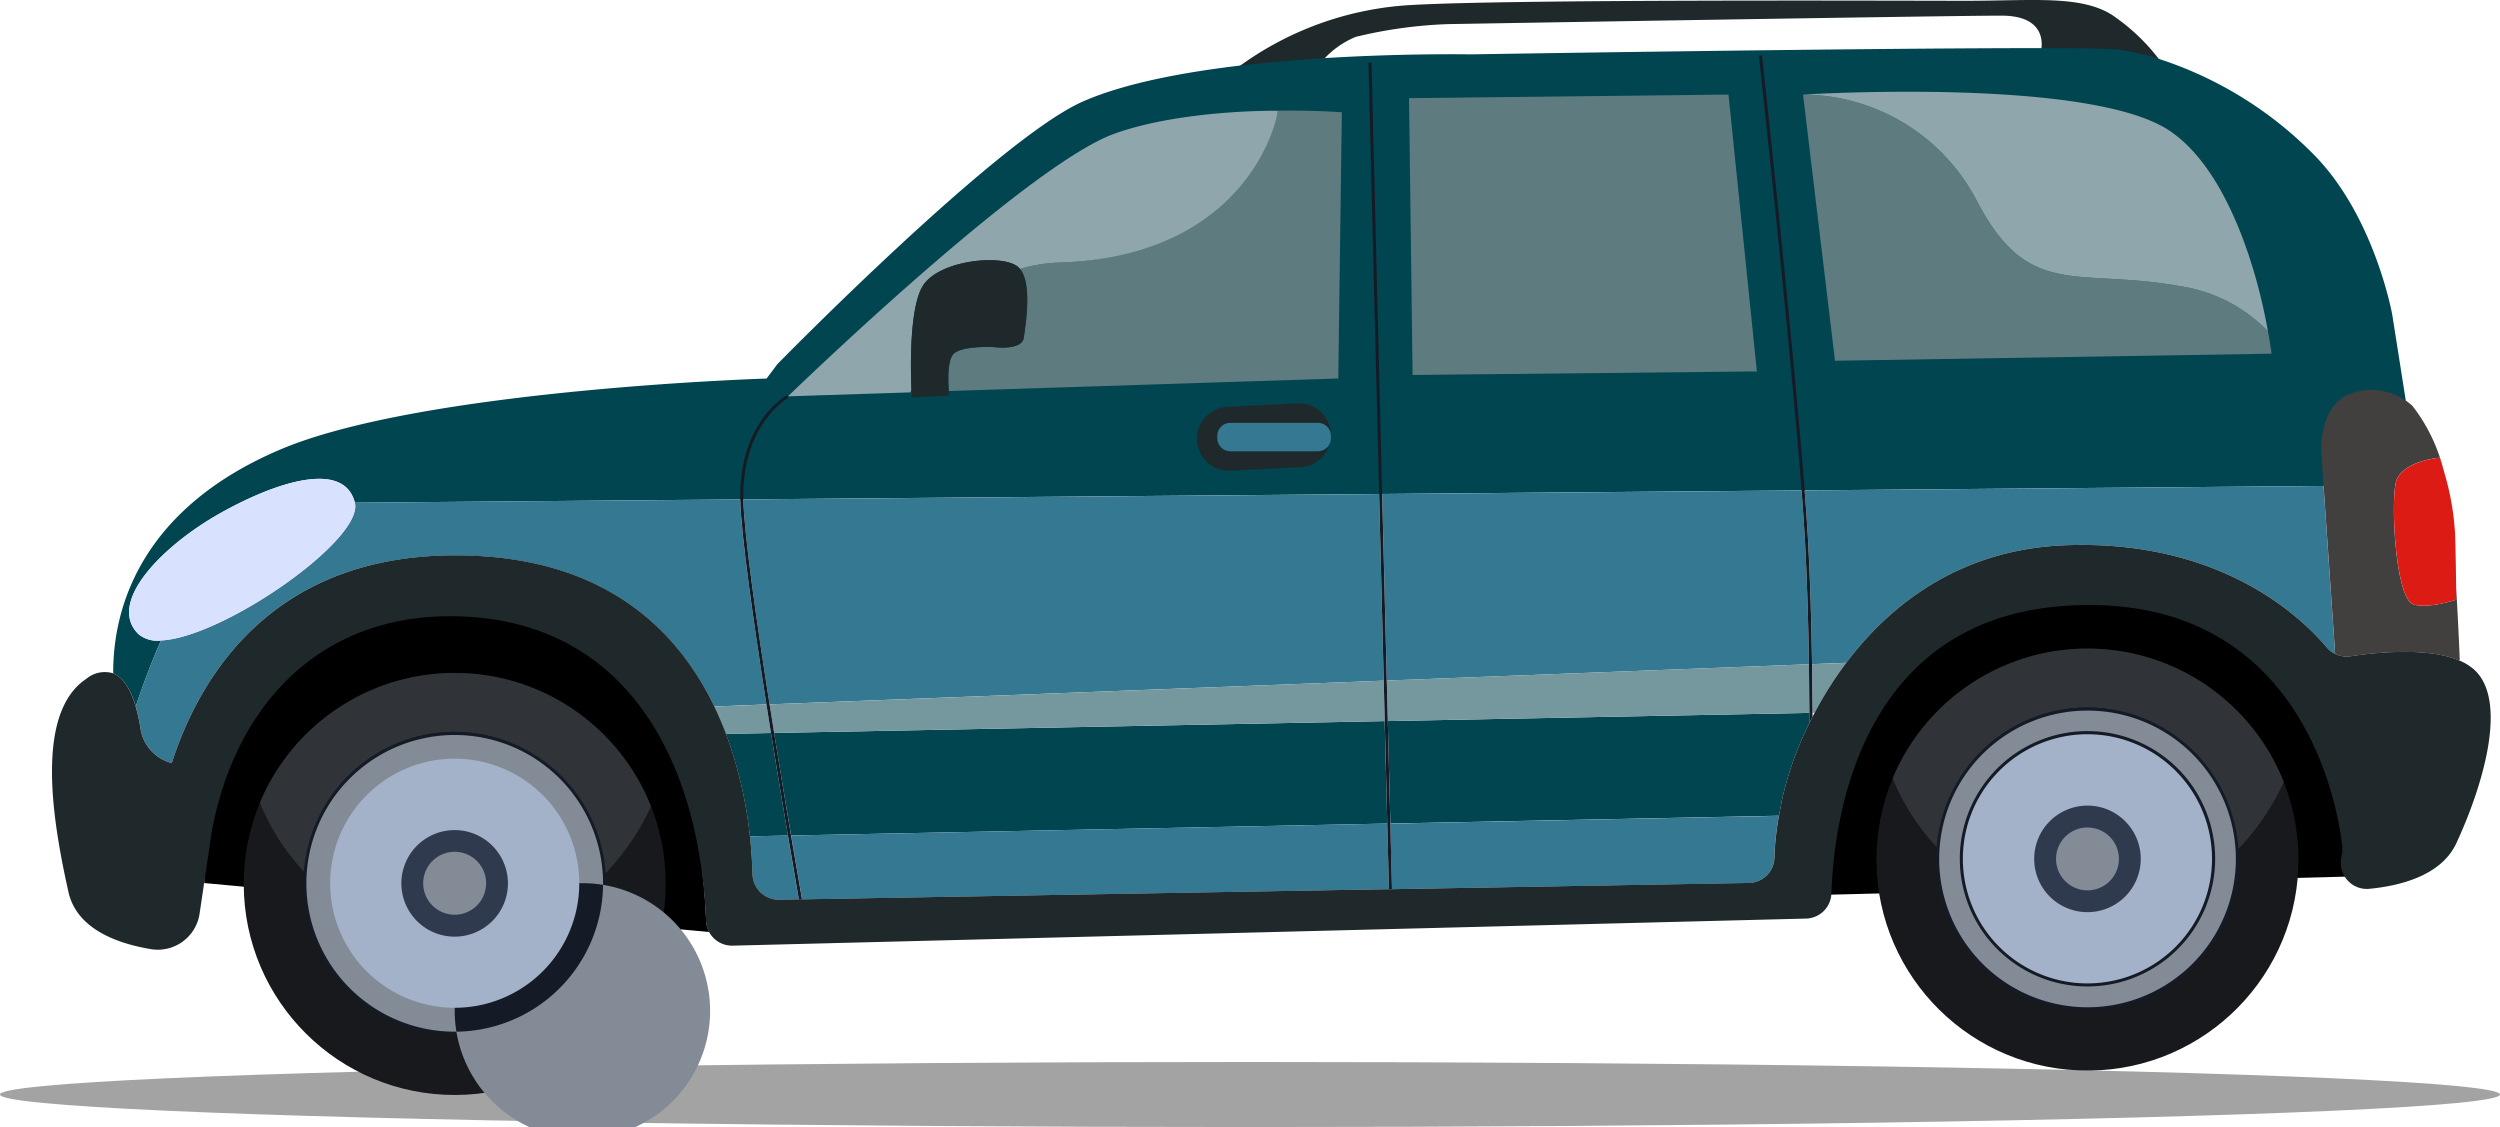 <svg xmlns="http://www.w3.org/2000/svg" width="244" height="110" viewBox="0 0 244 110">
  <g id="Layer_2" data-name="Layer 2" transform="translate(0 0.008)">
    <g id="Ñëîé_2" data-name="Ñëîé 2" transform="translate(0 -0.008)">
      <path id="Path_331" data-name="Path 331" d="M102.864,234.68c-15.544,0-24.4,11.138-24.4,26.585l4.064.376a20.357,20.357,0,1,1,40.255,3.945l4.968.455a2.54,2.54,0,0,1-.3-1.1C126.774,248.731,120.94,234.68,102.864,234.68Z" transform="translate(-58.532 -175.08)"/>
      <ellipse id="Ellipse_65" data-name="Ellipse 65" cx="122" cy="3.175" rx="122" ry="3.175" transform="translate(0 103.65)" fill="#a3a3a3"/>
      <path id="Path_332" data-name="Path 332" d="M487.169,3.588a44.419,44.419,0,0,1,9.1-1.245s48.774-.825,53.907-.825c3.843,0,4.049,2.2,3.9,3.256,6.37,0,8.636.417,11.557,1.1a19.274,19.274,0,0,0-4.252-4.14C558.345-.559,553.443.073,546.676.07s-43.654-.16-53.9.4a31.414,31.414,0,0,0-17.124,6.1c2.794-.33,5.667-.554,8.318-.716A8.7,8.7,0,0,1,487.169,3.588Z" transform="translate(-354.839 0.008)" fill="#1f282a"/>
      <path id="Path_333" data-name="Path 333" d="M723.6,228.18c-16.09.894-23.774,10.094-24.812,29.359l6.708-.168c-2-12.481,6.8-22.76,19.542-22.76,12.08,0,20.5,9.233,19.443,21.287l6.4-.165C750.64,255.332,749.952,226.715,723.6,228.18Z" transform="translate(-521.303 -170.19)"/>
      <path id="Path_334" data-name="Path 334" d="M267.256,52.894l-1.321-8.382s-1.732-9.7-7.739-15.707a37.373,37.373,0,0,0-15.862-9.515,26.439,26.439,0,0,0-3.076-.648c-.671-.1-3.492-.14-7.6-.145-16.926-.02-55.683.607-55.683.607s-6.35-.119-14.163.361c-2.652.163-5.471.4-8.275.726-5.783.681-11.483,1.778-15.438,3.533-8.316,3.691-29.793,25.633-29.793,25.633l-1.039,1.387s-33.606,1.039-47.463,6.929C46.6,63.282,43.469,72.66,43.5,79.518c1.085.424,1.778,1.778,2.2,3.243.544-1.646,1.394-4.036,2.471-6.456a2.859,2.859,0,0,1-2.22-.627c-3.116-3.116,2.426-8.661,7.97-11.778s12.123-5.2,13.164-1.039l192.145-1.633Z" transform="translate(-32.451 -13.798)" fill="#004550"/>
      <path id="Path_335" data-name="Path 335" d="M572.62,36.33l2.771,27.022-33.6.345-.348-27.02Z" transform="translate(-403.919 -27.101)" fill="#004550"/>
      <path id="Path_336" data-name="Path 336" d="M473.023,158.393a1.242,1.242,0,0,1-.1.5,3.132,3.132,0,0,1-2.86,2.332l-6.921.348a3.119,3.119,0,0,1-.312-6.228l6.921-.35a3.127,3.127,0,0,1,3.269,2.959v.213Z" transform="translate(-343.126 -115.623)" fill="#004550"/>
      <path id="Path_337" data-name="Path 337" d="M533.28,274.75l.254,10,37.931-.762c.079-.452.168-.935.272-1.453a32.393,32.393,0,0,1,2.7-7.6v-.983Z" transform="translate(-397.831 -204.375)" fill="#004550"/>
      <path id="Path_338" data-name="Path 338" d="M299.121,288.283l58.184-1.163-.254-10-59.592,1.156C298.034,281.839,298.613,285.306,299.121,288.283Z" transform="translate(-221.908 -206.74)" fill="#004550"/>
      <path id="Path_339" data-name="Path 339" d="M283.342,281.69l-4.4.086a41.577,41.577,0,0,1,2.337,10L285,291.7C284.49,288.718,283.913,285.254,283.342,281.69Z" transform="translate(-208.091 -210.149)" fill="#004550"/>
      <path id="Path_340" data-name="Path 340" d="M288.14,321.174c.16,1.448.234,2.72.254,3.731a2.54,2.54,0,0,0,2.581,2.461l1.946-.033c-.274-1.587-.648-3.741-1.069-6.233Z" transform="translate(-214.955 -239.55)" fill="#357892"/>
      <path id="Path_341" data-name="Path 341" d="M534.4,320.648l34.827-.6a2.54,2.54,0,0,0,2.494-2.459,27.413,27.413,0,0,1,.447-4.1l-37.931.762Z" transform="translate(-398.547 -233.865)" fill="#357892"/>
      <path id="Path_342" data-name="Path 342" d="M304,317.653c.424,2.5.8,4.653,1.072,6.235l57.273-.991-.16-6.408Z" transform="translate(-226.786 -236.111)" fill="#357892"/>
      <path id="Path_343" data-name="Path 343" d="M693.47,187.192c.145,1.887.254,3.584.338,5,.208,3.861.323,8.026.381,11.953l3.345-.13c4.4-5.842,11.28-11.094,21.411-11.47,15.12-.559,23,7.025,25.463,9.956a2.525,2.525,0,0,0,.833.648l-1.13-16.393Z" transform="translate(-517.334 -139.328)" fill="#357892"/>
      <path id="Path_344" data-name="Path 344" d="M572.78,205.437c-.058-3.927-.173-8.09-.381-11.95-.076-1.422-.193-3.124-.338-5.016l-40.931.348.45,18.206Z" transform="translate(-396.227 -140.604)" fill="#357892"/>
      <path id="Path_345" data-name="Path 345" d="M348.132,208.066l-.45-18.216-62.053.526c.084,3.439,1.257,11.712,2.563,20Z" transform="translate(-213.082 -141.634)" fill="#357892"/>
      <path id="Path_346" data-name="Path 346" d="M111.15,191.93l-37.614.32c.9,3.586-12.857,13.154-18.915,13.444-1.077,2.421-1.928,4.811-2.471,6.456a17.119,17.119,0,0,1,.47,2.149,4.117,4.117,0,0,0,2.753,3.276l.292.1c2.7-8.417,10.04-21.165,29.648-20.23,13,.617,19.776,7.389,23.3,14.693l5.1-.2C112.407,203.649,111.234,195.377,111.15,191.93Z" transform="translate(-38.904 -143.186)" fill="#357892"/>
      <path id="Path_347" data-name="Path 347" d="M279.54,270.72l-5.1.2q.64,1.33,1.143,2.675l4.4-.086Q279.761,272.119,279.54,270.72Z" transform="translate(-204.734 -201.964)" fill="#75989f"/>
      <path id="Path_348" data-name="Path 348" d="M696.343,259.6h.211a36.44,36.44,0,0,1,3.091-4.879l-3.345.13C696.323,256.485,696.338,258.093,696.343,259.6Z" transform="translate(-519.445 -190.028)" fill="#75989f"/>
      <path id="Path_349" data-name="Path 349" d="M533,260.815l41.147-.8c0-1.524-.023-3.111-.046-4.747l-41.2,1.587Z" transform="translate(-397.548 -190.438)" fill="#75989f"/>
      <path id="Path_350" data-name="Path 350" d="M296.157,266.675l59.592-1.156-.1-3.95-59.942,2.314Q295.933,265.283,296.157,266.675Z" transform="translate(-220.602 -195.138)" fill="#75989f"/>
      <path id="Path_351" data-name="Path 351" d="M375.2,57.316a14.224,14.224,0,0,0-3.777.627c1.2,1.473.533,5.5.361,6.716-.183,1.27-2.911.909-2.911.909s-3.274-.18-4,.729c-.556.7-.472,2.675-.4,3.556l38-1.224.348-25.983s-2.6-.2-6.241-.16C394.735,50.263,387.014,56.935,375.2,57.316Z" transform="translate(-271.857 -31.689)" fill="#5e7b7f"/>
      <path id="Path_352" data-name="Path 352" d="M575.391,63.352,572.62,36.33l-31.18.348.348,27.02Z" transform="translate(-403.919 -27.101)" fill="#5e7b7f"/>
      <path id="Path_353" data-name="Path 353" d="M738.569,61.611s-.1-.838-.356-2.189a14.933,14.933,0,0,0-8.534-4.394c-10.16-1.847-14.782,1.387-19.865-8.313A19.249,19.249,0,0,0,692.84,36.321L695.959,62.3Z" transform="translate(-516.864 -27.091)" fill="#5e7b7f"/>
      <path id="Path_354" data-name="Path 354" d="M895.082,150.127c-3.464,1.041-3.111,5.89-3.111,5.89l.221,3.218,1.13,16.393a2.5,2.5,0,0,0,1.486.231c2.446-.368,7.417-.889,10.518.366h.155s-.1-2.9-.358-7.127v1.237s-2.72.909-4.158.462c-1.847-.579-2.286-10.9-1.615-12.242.922-1.847,4.155-2.078,4.155-2.078.018.076.218.645.467,1.524a16.714,16.714,0,0,0-3.122-6.6A5.972,5.972,0,0,0,895.082,150.127Z" transform="translate(-665.409 -111.802)" fill="#423f3f"/>
      <path id="Path_355" data-name="Path 355" d="M71.631,186.35c-1.041-4.158-7.62-2.08-13.164,1.039S47.38,196.05,50.5,199.166a2.859,2.859,0,0,0,2.22.627C58.774,199.509,72.528,189.936,71.631,186.35Z" transform="translate(-36.999 -137.285)" fill="#d8e1fd"/>
      <path id="Path_356" data-name="Path 356" d="M471.75,159.665h-8.542a1.27,1.27,0,0,1-1.27-1.27v-.229a1.27,1.27,0,0,1,1.27-1.27h8.542a1.27,1.27,0,0,1,1.27,1.232v-.175a3.127,3.127,0,0,0-3.271-2.964l-6.921.348a3.119,3.119,0,0,0,.312,6.228l6.921-.348a3.132,3.132,0,0,0,2.855-2.329A1.27,1.27,0,0,1,471.75,159.665Z" transform="translate(-343.126 -115.623)" fill="#1f282a"/>
      <path id="Path_357" data-name="Path 357" d="M477.592,162.5H469.05a1.27,1.27,0,0,0-1.27,1.27V164a1.27,1.27,0,0,0,1.27,1.27h8.542a1.27,1.27,0,0,0,1.171-.777,1.242,1.242,0,0,0,.1-.5v-.267A1.27,1.27,0,0,0,477.592,162.5Z" transform="translate(-348.968 -121.229)" fill="#357892"/>
      <path id="Path_358" data-name="Path 358" d="M527.73,88.315l-.1-3.957-.45-18.206L526.142,24.04l-.3.008,1.041,42.1.45,18.219.1,3.95.246,10,.16,6.408.3-.005-.16-6.408Z" transform="translate(-392.281 -17.932)" fill="#151b26"/>
      <path id="Path_359" data-name="Path 359" d="M681.067,80.684c-.058-3.927-.173-8.092-.381-11.953-.076-1.42-.193-3.116-.338-5-1.148-14.965-4.132-42.163-4.168-42.467l-.3.033c.033.307,3.015,27.474,4.166,42.437.145,1.892.254,3.594.338,5.016.208,3.861.323,8.024.381,11.95.023,1.636.038,3.231.046,4.747v.983c.1-.2.2-.4.3-.6v-.394C681.1,83.93,681.089,82.322,681.067,80.684Z" transform="translate(-504.212 -15.858)" fill="#151b26"/>
      <path id="Path_360" data-name="Path 360" d="M287.75,184.771q-.226-1.392-.444-2.794c-1.306-8.293-2.479-16.565-2.563-20V161.6c0-7.091,4.381-9.542,4.425-9.568l-.142-.254c-.046.025-4.585,2.54-4.585,9.835v.373c.084,3.447,1.257,11.719,2.56,20.012q.221,1.4.444,2.794c.571,3.556,1.148,7.028,1.654,10.01.422,2.492.795,4.646,1.069,6.233h.307c-.274-1.582-.648-3.736-1.072-6.236C288.9,191.8,288.321,188.335,287.75,184.771Z" transform="translate(-212.195 -113.234)" fill="#151b26"/>
      <path id="Path_361" data-name="Path 361" d="M59.257,216.385c16.377.218,23.908,13.49,24.574,29.717a2.54,2.54,0,0,0,2.6,2.433L191.2,245.892a2.54,2.54,0,0,0,2.461-2.306.669.669,0,0,1,.013-.157c.224-7,2.672-26.943,23.217-28.084,23.113-1.283,26.293,20.319,26.639,23.512a2.629,2.629,0,0,1-.025.734l-.076.414a2.54,2.54,0,0,0,2.715,2.984c2.941-.277,7.023-1.252,8.509-4.432,2.426-5.2,5.2-13.858,1.732-16.977a5.209,5.209,0,0,0-1.542-.925c-3.1-1.255-8.072-.734-10.518-.366A2.555,2.555,0,0,1,242,219.41c-2.466-2.931-10.343-10.515-25.463-9.956-10.132.376-17.017,5.631-21.412,11.47a36.442,36.442,0,0,0-3.091,4.879c-.071.132-.14.254-.208.4-.1.2-.2.4-.3.6a32.4,32.4,0,0,0-2.7,7.6c-.1.508-.193,1-.272,1.453a27.413,27.413,0,0,0-.447,4.1,2.54,2.54,0,0,1-2.494,2.459l-34.832.607h-.3l-57.273.991H92.9l-1.946.033a2.54,2.54,0,0,1-2.581-2.461c-.028-1.016-.1-2.286-.254-3.731a41.576,41.576,0,0,0-2.337-10c-.335-.894-.716-1.778-1.143-2.675-3.52-7.3-10.3-14.076-23.3-14.693-19.616-.917-26.954,11.823-29.654,20.241l-.292-.1a4.117,4.117,0,0,1-2.756-3.279,17.119,17.119,0,0,0-.47-2.151c-.429-1.466-1.112-2.819-2.2-3.243a2.809,2.809,0,0,0-2.631.549c-5.2,3.464-3.116,14.551-1.732,20.787.815,3.665,4.861,5.057,8.059,5.588a4.125,4.125,0,0,0,4.722-3.345l.462-3.1.729-4.92C37.734,225.524,45.765,216.205,59.257,216.385Z" transform="translate(-14.925 -156.239)" fill="#1f282a"/>
      <path id="Path_362" data-name="Path 362" d="M314.842,69.735c-.089-2.131-.2-8.067,1.13-10.139,1.638-2.54,7.823-3.094,9.278-1.819a1.525,1.525,0,0,1,.185.2,14.223,14.223,0,0,1,3.79-.627c18.574-.6,21.368-14.13,21.368-14.826-4.844,0-11.328.584-15.933,2.24C326,47.877,302.79,70.4,302.79,70.4l11.963-.386Z" transform="translate(-225.884 -31.718)" fill="#8fa6ac"/>
      <path id="Path_363" data-name="Path 363" d="M709.814,45.911c5.08,9.7,9.7,6.467,19.865,8.313a15.013,15.013,0,0,1,8.534,4.394c-1.138-6.477-4.16-16.024-9.69-19.629-7.958-5.2-35.683-3.472-35.683-3.472A19.249,19.249,0,0,1,709.814,45.911Z" transform="translate(-516.864 -26.288)" fill="#8fa6ac"/>
      <path id="Path_364" data-name="Path 364" d="M920.207,177.973c-.673,1.344-.231,11.663,1.615,12.242,1.438.447,4.158-.462,4.158-.462v-1.237c-.015-1.288-.046-3.363-.1-5.115a26.145,26.145,0,0,0-1.034-5.987c-.254-.874-.45-1.443-.467-1.524C924.362,175.9,921.129,176.126,920.207,177.973Z" transform="translate(-686.26 -131.219)" fill="#dc1b15"/>
      <path id="Path_365" data-name="Path 365" d="M354.138,109.2c.729-.909,4-.729,4-.729s2.728.366,2.911-.909c.173-1.214.843-5.242-.361-6.716a1.527,1.527,0,0,0-.185-.2c-1.455-1.27-7.64-.729-9.278,1.819-1.333,2.073-1.219,8.008-1.13,10.139a1.79,1.79,0,0,0,.013.269c.015.32.028.508.028.508l3.637-.18s-.02-.17-.041-.442C353.666,111.876,353.592,109.9,354.138,109.2Z" transform="translate(-261.139 -74.596)" fill="#1f282a"/>
      <circle id="Ellipse_66" data-name="Ellipse 66" cx="20.594" cy="20.594" r="20.594" transform="translate(23.707 65.765) rotate(-0.23)" fill="#17191c"/>
      <path id="Path_366" data-name="Path 366" d="M133.509,278.276a23.84,23.84,0,0,0,4.531-6.629,20.6,20.6,0,0,0-38.17-.356,22.224,22.224,0,0,0,4.351,6.784,14.67,14.67,0,0,1,29.288.2Z" transform="translate(-74.504 -192.941)" fill="#303338"/>
      <path id="Path_367" data-name="Path 367" d="M131.347,281.28a14.787,14.787,0,0,0-14.706,13.462c-.038.432-.061.869-.061,1.311a14.769,14.769,0,1,0,29.538,0c0-.29,0-.579-.027-.864a14.79,14.79,0,0,0-14.744-13.909Z" transform="translate(-86.97 -209.846)" fill="#151b26"/>
      <path id="Path_368" data-name="Path 368" d="M132.2,282.47a14.478,14.478,0,1,0,14.478,14.478A14.478,14.478,0,0,0,132.2,282.47Zm0,26.923a12.463,12.463,0,1,1,0,.005Z" transform="translate(-87.82 -210.734)" fill="#838b96"/>
      <path id="Path_369" data-name="Path 369" d="M139.024,291.57a12.156,12.156,0,1,0,12.159,12.157,12.156,12.156,0,0,0-12.159-12.157Z" transform="translate(-94.646 -217.523)" fill="#a3b1c9"/>
      <path id="Path_370" data-name="Path 370" d="M159.459,319a5.2,5.2,0,1,0,5.194,5.2,5.2,5.2,0,0,0-5.194-5.2Z" transform="translate(-115.079 -237.983)" fill="#303a4f"/>
      <path id="Path_371" data-name="Path 371" d="M165.7,327.34a3.071,3.071,0,1,0,3.068,3.071A3.071,3.071,0,0,0,165.7,327.34Z" transform="translate(-121.323 -244.205)" fill="#838b96"/>
      <circle id="Ellipse_67" data-name="Ellipse 67" cx="20.594" cy="20.594" r="20.594" transform="translate(182.317 103.626) rotate(-87.65)" fill="#17191c"/>
      <path id="Path_372" data-name="Path 372" d="M760.929,268.916a23.84,23.84,0,0,0,4.531-6.629,20.6,20.6,0,0,0-38.17-.356,22.223,22.223,0,0,0,4.361,6.779,14.665,14.665,0,0,1,29.278.206Z" transform="translate(-542.564 -185.958)" fill="#303338"/>
      <path id="Path_373" data-name="Path 373" d="M758.767,271.9a14.788,14.788,0,0,0-14.706,13.462c-.038.432-.061.869-.061,1.311a14.769,14.769,0,1,0,29.538,0c0-.29,0-.579-.027-.866A14.787,14.787,0,0,0,758.767,271.9Z" transform="translate(-555.03 -202.849)" fill="#151b26"/>
      <path id="Path_374" data-name="Path 374" d="M759.618,273.09A14.478,14.478,0,1,0,774.1,287.568,14.478,14.478,0,0,0,759.618,273.09Zm0,26.923a12.461,12.461,0,1,1,12.461-12.46,12.461,12.461,0,0,1-12.461,12.46Z" transform="translate(-555.88 -203.736)" fill="#838b96"/>
      <path id="Path_375" data-name="Path 375" d="M766.421,282.18a12.159,12.159,0,1,0,12.156,12.158A12.159,12.159,0,0,0,766.421,282.18Z" transform="translate(-562.684 -210.518)" fill="#a3b1c9"/>
      <path id="Path_376" data-name="Path 376" d="M786.877,309.59a5.2,5.2,0,1,0,5.2,5.2A5.2,5.2,0,0,0,786.877,309.59Z" transform="translate(-583.14 -230.963)" fill="#303a4f"/>
      <path id="Path_377" data-name="Path 377" d="M793.121,318a3.068,3.068,0,1,0,2.172.9A3.071,3.071,0,0,0,793.121,318Z" transform="translate(-589.384 -237.237)" fill="#838b96"/>
    </g>
  </g>
</svg>

